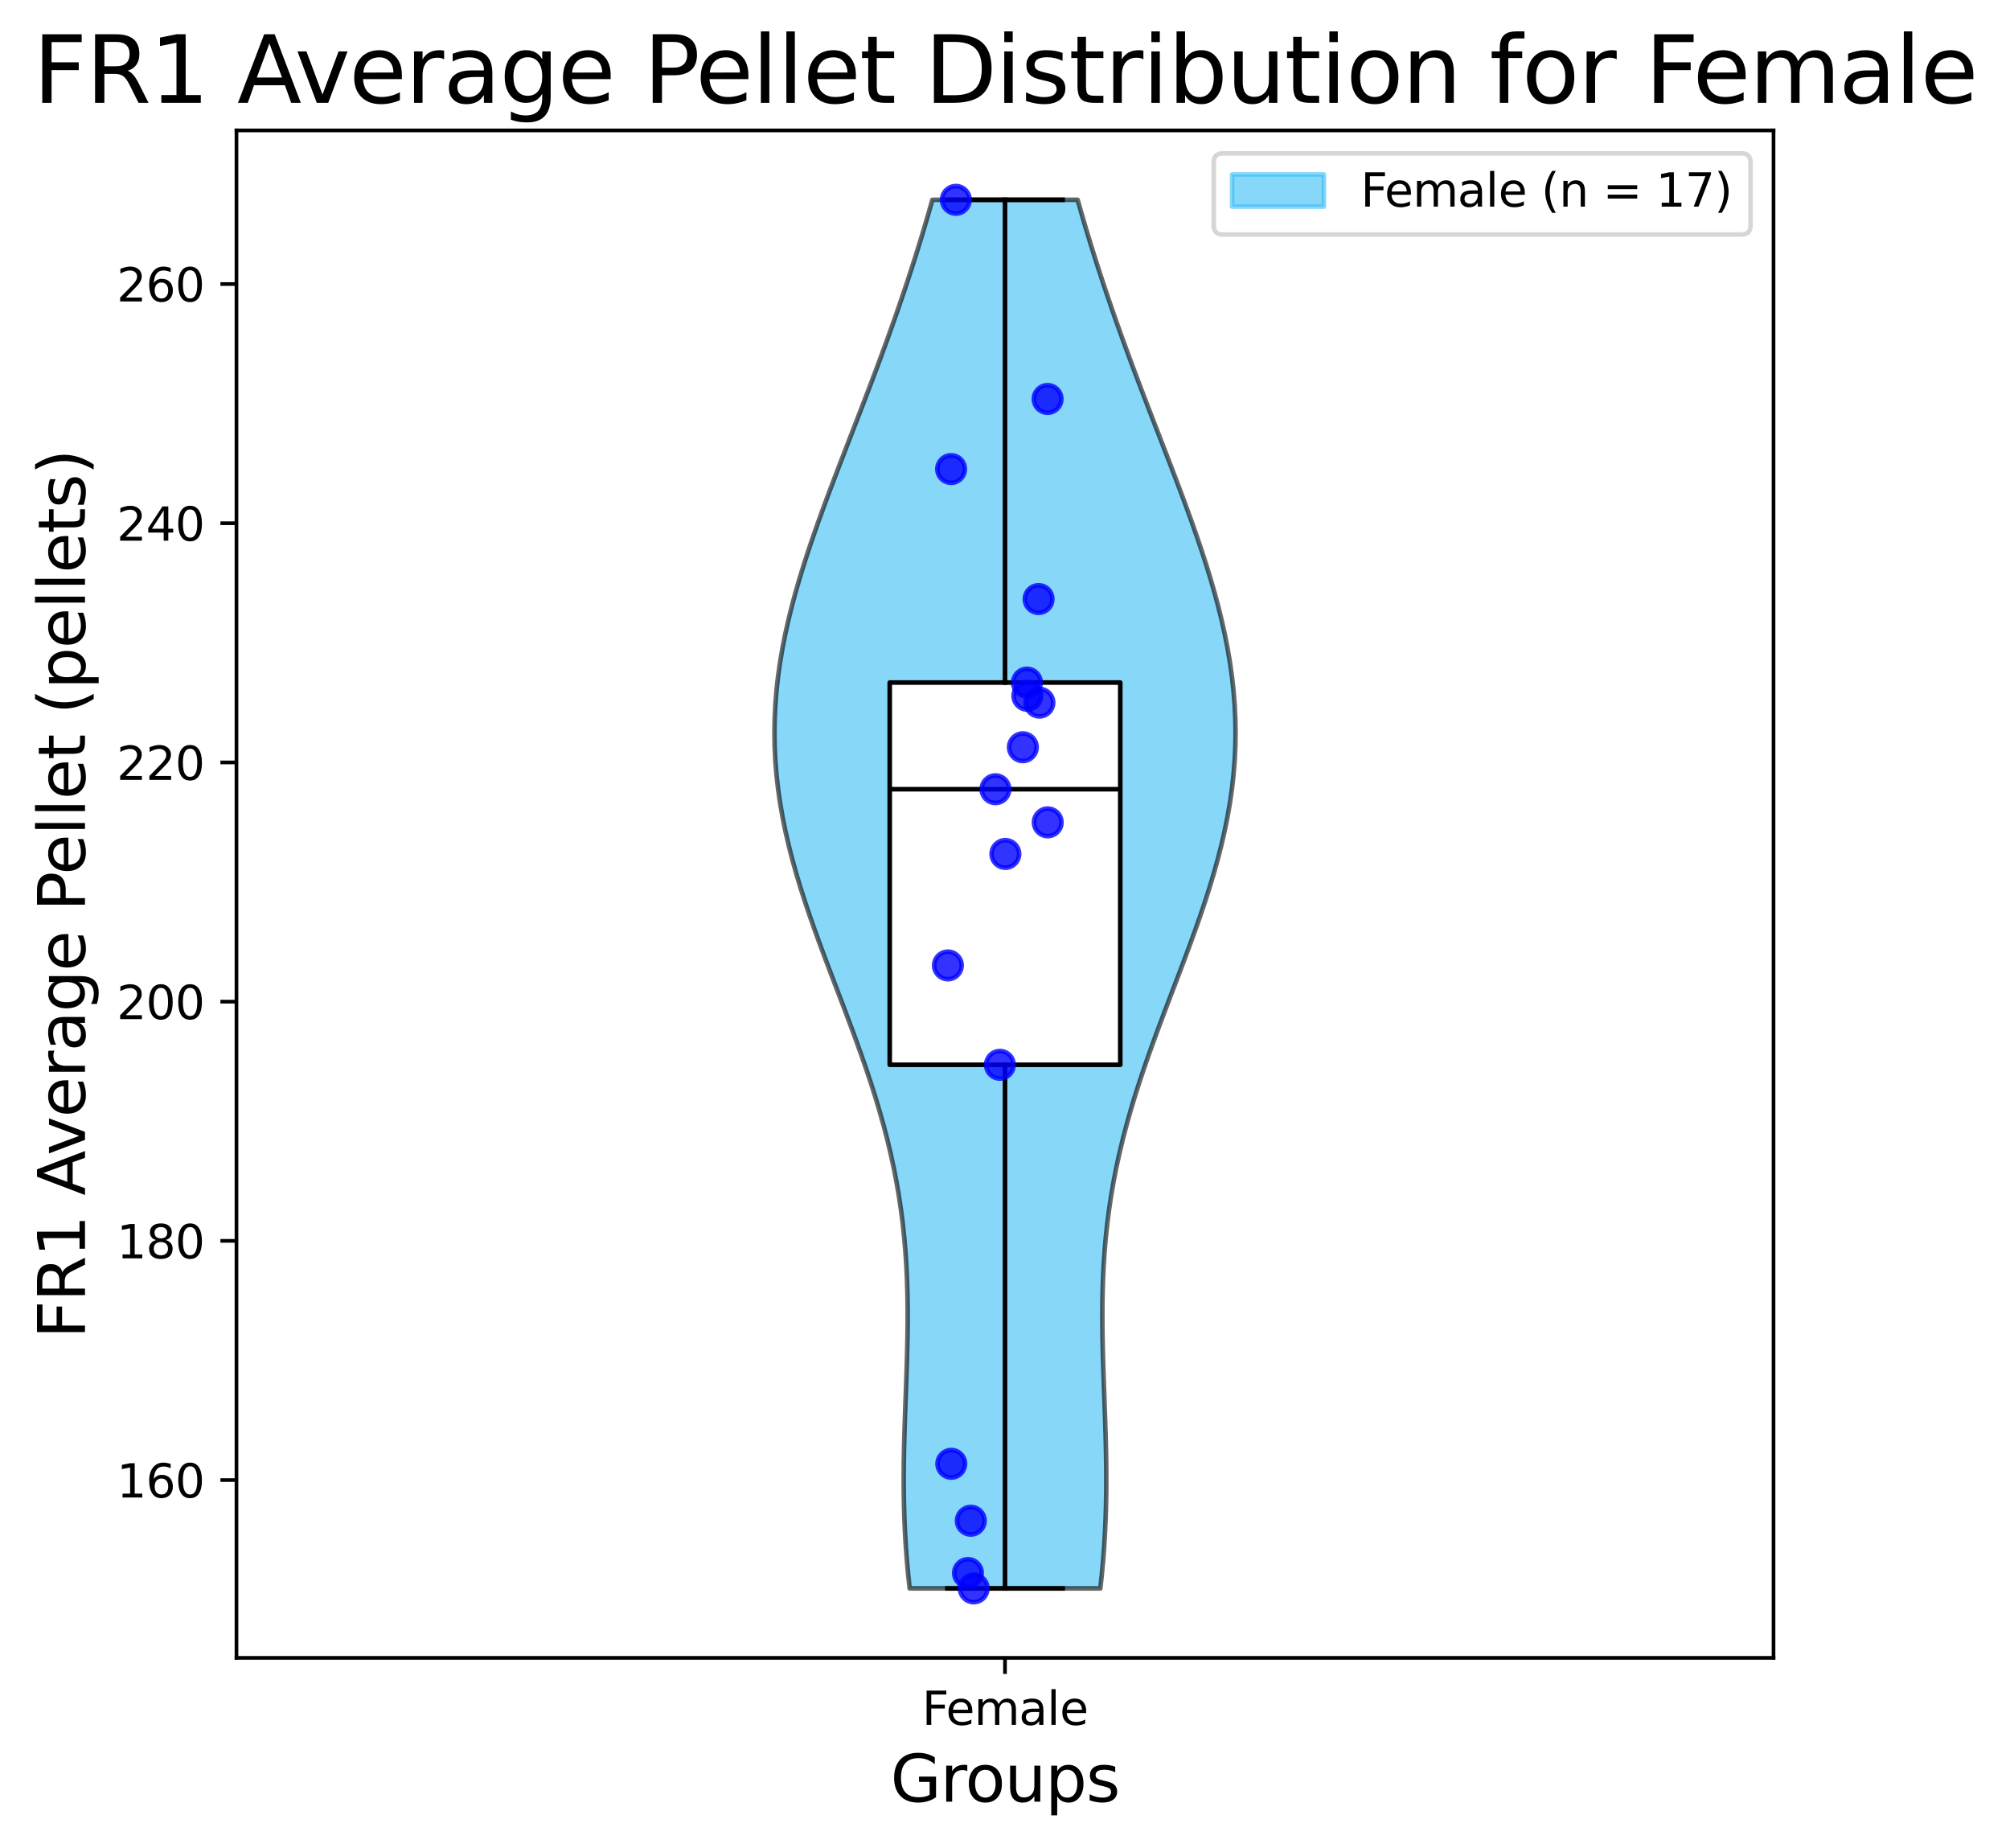 <?xml version="1.0" encoding="utf-8" standalone="no"?>
<!DOCTYPE svg PUBLIC "-//W3C//DTD SVG 1.1//EN"
  "http://www.w3.org/Graphics/SVG/1.1/DTD/svg11.dtd">
<svg xmlns:xlink="http://www.w3.org/1999/xlink" width="437.822pt" height="402.464pt" viewBox="0 0 437.822 402.464" xmlns="http://www.w3.org/2000/svg" version="1.1">
 <defs>
  <style type="text/css">*{stroke-linejoin: round; stroke-linecap: butt}</style>
 </defs>
 <g id="figure_1">
  <g id="patch_1">
   <path d="M 0 402.464 
L 437.822 402.464 
L 437.822 0 
L 0 0 
z
" style="fill: #ffffff"/>
  </g>
  <g id="axes_1">
   <g id="patch_2">
    <path d="M 51.511 361.037 
L 386.311 361.037 
L 386.311 28.397 
L 51.511 28.397 
z
" style="fill: #ffffff"/>
   </g>
   <g id="PolyCollection_1">
    <defs>
     <path id="mede75a5c12" d="M 239.677 -56.547 
L 198.145 -56.547 
L 197.816 -59.602 
L 197.537 -62.657 
L 197.307 -65.711 
L 197.126 -68.766 
L 196.992 -71.82 
L 196.903 -74.875 
L 196.855 -77.929 
L 196.846 -80.984 
L 196.871 -84.038 
L 196.925 -87.093 
L 197.002 -90.147 
L 197.097 -93.202 
L 197.204 -96.257 
L 197.315 -99.311 
L 197.424 -102.366 
L 197.525 -105.42 
L 197.609 -108.475 
L 197.672 -111.529 
L 197.705 -114.584 
L 197.703 -117.638 
L 197.659 -120.693 
L 197.568 -123.748 
L 197.424 -126.802 
L 197.224 -129.857 
L 196.964 -132.911 
L 196.639 -135.966 
L 196.249 -139.02 
L 195.79 -142.075 
L 195.262 -145.129 
L 194.665 -148.184 
L 194 -151.238 
L 193.268 -154.293 
L 192.471 -157.347 
L 191.613 -160.402 
L 190.697 -163.457 
L 189.728 -166.511 
L 188.71 -169.566 
L 187.651 -172.62 
L 186.556 -175.675 
L 185.431 -178.729 
L 184.285 -181.784 
L 183.125 -184.838 
L 181.959 -187.893 
L 180.795 -190.947 
L 179.642 -194.002 
L 178.507 -197.057 
L 177.4 -200.111 
L 176.328 -203.166 
L 175.3 -206.22 
L 174.323 -209.275 
L 173.405 -212.329 
L 172.553 -215.384 
L 171.773 -218.438 
L 171.07 -221.493 
L 170.452 -224.548 
L 169.921 -227.602 
L 169.481 -230.657 
L 169.137 -233.711 
L 168.889 -236.766 
L 168.74 -239.82 
L 168.691 -242.875 
L 168.741 -245.929 
L 168.889 -248.984 
L 169.133 -252.038 
L 169.472 -255.093 
L 169.902 -258.147 
L 170.42 -261.202 
L 171.021 -264.257 
L 171.7 -267.311 
L 172.454 -270.366 
L 173.275 -273.42 
L 174.159 -276.475 
L 175.099 -279.529 
L 176.089 -282.584 
L 177.124 -285.638 
L 178.197 -288.693 
L 179.302 -291.748 
L 180.433 -294.802 
L 181.585 -297.857 
L 182.753 -300.911 
L 183.93 -303.966 
L 185.113 -307.02 
L 186.297 -310.075 
L 187.478 -313.129 
L 188.651 -316.184 
L 189.815 -319.238 
L 190.965 -322.293 
L 192.1 -325.348 
L 193.216 -328.402 
L 194.313 -331.457 
L 195.388 -334.511 
L 196.439 -337.566 
L 197.467 -340.62 
L 198.469 -343.675 
L 199.446 -346.729 
L 200.397 -349.784 
L 201.321 -352.838 
L 202.218 -355.893 
L 203.088 -358.947 
L 234.733 -358.947 
L 234.733 -358.947 
L 235.604 -355.893 
L 236.501 -352.838 
L 237.425 -349.784 
L 238.376 -346.729 
L 239.353 -343.675 
L 240.355 -340.62 
L 241.383 -337.566 
L 242.434 -334.511 
L 243.509 -331.457 
L 244.606 -328.402 
L 245.722 -325.348 
L 246.857 -322.293 
L 248.007 -319.238 
L 249.17 -316.184 
L 250.344 -313.129 
L 251.525 -310.075 
L 252.709 -307.02 
L 253.892 -303.966 
L 255.069 -300.911 
L 256.236 -297.857 
L 257.388 -294.802 
L 258.52 -291.748 
L 259.625 -288.693 
L 260.698 -285.638 
L 261.732 -282.584 
L 262.723 -279.529 
L 263.663 -276.475 
L 264.547 -273.42 
L 265.368 -270.366 
L 266.121 -267.311 
L 266.801 -264.257 
L 267.402 -261.202 
L 267.92 -258.147 
L 268.35 -255.093 
L 268.689 -252.038 
L 268.933 -248.984 
L 269.081 -245.929 
L 269.131 -242.875 
L 269.081 -239.82 
L 268.933 -236.766 
L 268.685 -233.711 
L 268.341 -230.657 
L 267.901 -227.602 
L 267.37 -224.548 
L 266.751 -221.493 
L 266.049 -218.438 
L 265.269 -215.384 
L 264.416 -212.329 
L 263.498 -209.275 
L 262.522 -206.22 
L 261.493 -203.166 
L 260.422 -200.111 
L 259.314 -197.057 
L 258.18 -194.002 
L 257.027 -190.947 
L 255.863 -187.893 
L 254.697 -184.838 
L 253.537 -181.784 
L 252.391 -178.729 
L 251.266 -175.675 
L 250.171 -172.62 
L 249.111 -169.566 
L 248.094 -166.511 
L 247.125 -163.457 
L 246.209 -160.402 
L 245.351 -157.347 
L 244.554 -154.293 
L 243.822 -151.238 
L 243.157 -148.184 
L 242.56 -145.129 
L 242.032 -142.075 
L 241.573 -139.02 
L 241.183 -135.966 
L 240.858 -132.911 
L 240.597 -129.857 
L 240.397 -126.802 
L 240.254 -123.748 
L 240.163 -120.693 
L 240.119 -117.638 
L 240.117 -114.584 
L 240.15 -111.529 
L 240.212 -108.475 
L 240.297 -105.42 
L 240.398 -102.366 
L 240.507 -99.311 
L 240.618 -96.257 
L 240.725 -93.202 
L 240.82 -90.147 
L 240.897 -87.093 
L 240.951 -84.038 
L 240.976 -80.984 
L 240.967 -77.929 
L 240.919 -74.875 
L 240.83 -71.82 
L 240.696 -68.766 
L 240.515 -65.711 
L 240.285 -62.657 
L 240.006 -59.602 
L 239.677 -56.547 
z
" style="stroke: #000000; stroke-opacity: 0.6"/>
    </defs>
    <g clip-path="url(#p2c18e0c4c6)">
     <use xlink:href="#mede75a5c12" x="0" y="402.464" style="fill: #38bcf5; fill-opacity: 0.6; stroke: #000000; stroke-opacity: 0.6"/>
    </g>
   </g>
   <g id="matplotlib.axis_1">
    <g id="xtick_1">
     <g id="line2d_1">
      <defs>
       <path id="m0b5a79b7b1" d="M 0 0 
L 0 3.5 
" style="stroke: #000000; stroke-width: 0.8"/>
      </defs>
      <g>
       <use xlink:href="#m0b5a79b7b1" x="218.911" y="361.037" style="stroke: #000000; stroke-width: 0.8"/>
      </g>
     </g>
     <g id="text_1">
      <!-- Female -->
      <g transform="translate(200.834 375.635) scale(0.1 -0.1)">
       <defs>
        <path id="DejaVuSans-46" d="M 628 4666 
L 3309 4666 
L 3309 4134 
L 1259 4134 
L 1259 2759 
L 3109 2759 
L 3109 2228 
L 1259 2228 
L 1259 0 
L 628 0 
L 628 4666 
z
" transform="scale(0.016)"/>
        <path id="DejaVuSans-65" d="M 3597 1894 
L 3597 1613 
L 953 1613 
Q 991 1019 1311 708 
Q 1631 397 2203 397 
Q 2534 397 2845 478 
Q 3156 559 3463 722 
L 3463 178 
Q 3153 47 2828 -22 
Q 2503 -91 2169 -91 
Q 1331 -91 842 396 
Q 353 884 353 1716 
Q 353 2575 817 3079 
Q 1281 3584 2069 3584 
Q 2775 3584 3186 3129 
Q 3597 2675 3597 1894 
z
M 3022 2063 
Q 3016 2534 2758 2815 
Q 2500 3097 2075 3097 
Q 1594 3097 1305 2825 
Q 1016 2553 972 2059 
L 3022 2063 
z
" transform="scale(0.016)"/>
        <path id="DejaVuSans-6d" d="M 3328 2828 
Q 3544 3216 3844 3400 
Q 4144 3584 4550 3584 
Q 5097 3584 5394 3201 
Q 5691 2819 5691 2113 
L 5691 0 
L 5113 0 
L 5113 2094 
Q 5113 2597 4934 2840 
Q 4756 3084 4391 3084 
Q 3944 3084 3684 2787 
Q 3425 2491 3425 1978 
L 3425 0 
L 2847 0 
L 2847 2094 
Q 2847 2600 2669 2842 
Q 2491 3084 2119 3084 
Q 1678 3084 1418 2786 
Q 1159 2488 1159 1978 
L 1159 0 
L 581 0 
L 581 3500 
L 1159 3500 
L 1159 2956 
Q 1356 3278 1631 3431 
Q 1906 3584 2284 3584 
Q 2666 3584 2933 3390 
Q 3200 3197 3328 2828 
z
" transform="scale(0.016)"/>
        <path id="DejaVuSans-61" d="M 2194 1759 
Q 1497 1759 1228 1600 
Q 959 1441 959 1056 
Q 959 750 1161 570 
Q 1363 391 1709 391 
Q 2188 391 2477 730 
Q 2766 1069 2766 1631 
L 2766 1759 
L 2194 1759 
z
M 3341 1997 
L 3341 0 
L 2766 0 
L 2766 531 
Q 2569 213 2275 61 
Q 1981 -91 1556 -91 
Q 1019 -91 701 211 
Q 384 513 384 1019 
Q 384 1609 779 1909 
Q 1175 2209 1959 2209 
L 2766 2209 
L 2766 2266 
Q 2766 2663 2505 2880 
Q 2244 3097 1772 3097 
Q 1472 3097 1187 3025 
Q 903 2953 641 2809 
L 641 3341 
Q 956 3463 1253 3523 
Q 1550 3584 1831 3584 
Q 2591 3584 2966 3190 
Q 3341 2797 3341 1997 
z
" transform="scale(0.016)"/>
        <path id="DejaVuSans-6c" d="M 603 4863 
L 1178 4863 
L 1178 0 
L 603 0 
L 603 4863 
z
" transform="scale(0.016)"/>
       </defs>
       <use xlink:href="#DejaVuSans-46"/>
       <use xlink:href="#DejaVuSans-65" x="52.02"/>
       <use xlink:href="#DejaVuSans-6d" x="113.543"/>
       <use xlink:href="#DejaVuSans-61" x="210.955"/>
       <use xlink:href="#DejaVuSans-6c" x="272.234"/>
       <use xlink:href="#DejaVuSans-65" x="300.018"/>
      </g>
     </g>
    </g>
    <g id="text_2">
     <!-- Groups -->
     <g transform="translate(193.957 392.353) scale(0.14 -0.14)">
      <defs>
       <path id="DejaVuSans-47" d="M 3809 666 
L 3809 1919 
L 2778 1919 
L 2778 2438 
L 4434 2438 
L 4434 434 
Q 4069 175 3628 42 
Q 3188 -91 2688 -91 
Q 1594 -91 976 548 
Q 359 1188 359 2328 
Q 359 3472 976 4111 
Q 1594 4750 2688 4750 
Q 3144 4750 3555 4637 
Q 3966 4525 4313 4306 
L 4313 3634 
Q 3963 3931 3569 4081 
Q 3175 4231 2741 4231 
Q 1884 4231 1454 3753 
Q 1025 3275 1025 2328 
Q 1025 1384 1454 906 
Q 1884 428 2741 428 
Q 3075 428 3337 486 
Q 3600 544 3809 666 
z
" transform="scale(0.016)"/>
       <path id="DejaVuSans-72" d="M 2631 2963 
Q 2534 3019 2420 3045 
Q 2306 3072 2169 3072 
Q 1681 3072 1420 2755 
Q 1159 2438 1159 1844 
L 1159 0 
L 581 0 
L 581 3500 
L 1159 3500 
L 1159 2956 
Q 1341 3275 1631 3429 
Q 1922 3584 2338 3584 
Q 2397 3584 2469 3576 
Q 2541 3569 2628 3553 
L 2631 2963 
z
" transform="scale(0.016)"/>
       <path id="DejaVuSans-6f" d="M 1959 3097 
Q 1497 3097 1228 2736 
Q 959 2375 959 1747 
Q 959 1119 1226 758 
Q 1494 397 1959 397 
Q 2419 397 2687 759 
Q 2956 1122 2956 1747 
Q 2956 2369 2687 2733 
Q 2419 3097 1959 3097 
z
M 1959 3584 
Q 2709 3584 3137 3096 
Q 3566 2609 3566 1747 
Q 3566 888 3137 398 
Q 2709 -91 1959 -91 
Q 1206 -91 779 398 
Q 353 888 353 1747 
Q 353 2609 779 3096 
Q 1206 3584 1959 3584 
z
" transform="scale(0.016)"/>
       <path id="DejaVuSans-75" d="M 544 1381 
L 544 3500 
L 1119 3500 
L 1119 1403 
Q 1119 906 1312 657 
Q 1506 409 1894 409 
Q 2359 409 2629 706 
Q 2900 1003 2900 1516 
L 2900 3500 
L 3475 3500 
L 3475 0 
L 2900 0 
L 2900 538 
Q 2691 219 2414 64 
Q 2138 -91 1772 -91 
Q 1169 -91 856 284 
Q 544 659 544 1381 
z
M 1991 3584 
L 1991 3584 
z
" transform="scale(0.016)"/>
       <path id="DejaVuSans-70" d="M 1159 525 
L 1159 -1331 
L 581 -1331 
L 581 3500 
L 1159 3500 
L 1159 2969 
Q 1341 3281 1617 3432 
Q 1894 3584 2278 3584 
Q 2916 3584 3314 3078 
Q 3713 2572 3713 1747 
Q 3713 922 3314 415 
Q 2916 -91 2278 -91 
Q 1894 -91 1617 61 
Q 1341 213 1159 525 
z
M 3116 1747 
Q 3116 2381 2855 2742 
Q 2594 3103 2138 3103 
Q 1681 3103 1420 2742 
Q 1159 2381 1159 1747 
Q 1159 1113 1420 752 
Q 1681 391 2138 391 
Q 2594 391 2855 752 
Q 3116 1113 3116 1747 
z
" transform="scale(0.016)"/>
       <path id="DejaVuSans-73" d="M 2834 3397 
L 2834 2853 
Q 2591 2978 2328 3040 
Q 2066 3103 1784 3103 
Q 1356 3103 1142 2972 
Q 928 2841 928 2578 
Q 928 2378 1081 2264 
Q 1234 2150 1697 2047 
L 1894 2003 
Q 2506 1872 2764 1633 
Q 3022 1394 3022 966 
Q 3022 478 2636 193 
Q 2250 -91 1575 -91 
Q 1294 -91 989 -36 
Q 684 19 347 128 
L 347 722 
Q 666 556 975 473 
Q 1284 391 1588 391 
Q 1994 391 2212 530 
Q 2431 669 2431 922 
Q 2431 1156 2273 1281 
Q 2116 1406 1581 1522 
L 1381 1569 
Q 847 1681 609 1914 
Q 372 2147 372 2553 
Q 372 3047 722 3315 
Q 1072 3584 1716 3584 
Q 2034 3584 2315 3537 
Q 2597 3491 2834 3397 
z
" transform="scale(0.016)"/>
      </defs>
      <use xlink:href="#DejaVuSans-47"/>
      <use xlink:href="#DejaVuSans-72" x="77.49"/>
      <use xlink:href="#DejaVuSans-6f" x="116.354"/>
      <use xlink:href="#DejaVuSans-75" x="177.535"/>
      <use xlink:href="#DejaVuSans-70" x="240.914"/>
      <use xlink:href="#DejaVuSans-73" x="304.391"/>
     </g>
    </g>
   </g>
   <g id="matplotlib.axis_2">
    <g id="ytick_1">
     <g id="line2d_2">
      <defs>
       <path id="m76a551c670" d="M 0 0 
L -3.5 0 
" style="stroke: #000000; stroke-width: 0.8"/>
      </defs>
      <g>
       <use xlink:href="#m76a551c670" x="51.511" y="322.319" style="stroke: #000000; stroke-width: 0.8"/>
      </g>
     </g>
     <g id="text_3">
      <!-- 160 -->
      <g transform="translate(25.423 326.118) scale(0.1 -0.1)">
       <defs>
        <path id="DejaVuSans-31" d="M 794 531 
L 1825 531 
L 1825 4091 
L 703 3866 
L 703 4441 
L 1819 4666 
L 2450 4666 
L 2450 531 
L 3481 531 
L 3481 0 
L 794 0 
L 794 531 
z
" transform="scale(0.016)"/>
        <path id="DejaVuSans-36" d="M 2113 2584 
Q 1688 2584 1439 2293 
Q 1191 2003 1191 1497 
Q 1191 994 1439 701 
Q 1688 409 2113 409 
Q 2538 409 2786 701 
Q 3034 994 3034 1497 
Q 3034 2003 2786 2293 
Q 2538 2584 2113 2584 
z
M 3366 4563 
L 3366 3988 
Q 3128 4100 2886 4159 
Q 2644 4219 2406 4219 
Q 1781 4219 1451 3797 
Q 1122 3375 1075 2522 
Q 1259 2794 1537 2939 
Q 1816 3084 2150 3084 
Q 2853 3084 3261 2657 
Q 3669 2231 3669 1497 
Q 3669 778 3244 343 
Q 2819 -91 2113 -91 
Q 1303 -91 875 529 
Q 447 1150 447 2328 
Q 447 3434 972 4092 
Q 1497 4750 2381 4750 
Q 2619 4750 2861 4703 
Q 3103 4656 3366 4563 
z
" transform="scale(0.016)"/>
        <path id="DejaVuSans-30" d="M 2034 4250 
Q 1547 4250 1301 3770 
Q 1056 3291 1056 2328 
Q 1056 1369 1301 889 
Q 1547 409 2034 409 
Q 2525 409 2770 889 
Q 3016 1369 3016 2328 
Q 3016 3291 2770 3770 
Q 2525 4250 2034 4250 
z
M 2034 4750 
Q 2819 4750 3233 4129 
Q 3647 3509 3647 2328 
Q 3647 1150 3233 529 
Q 2819 -91 2034 -91 
Q 1250 -91 836 529 
Q 422 1150 422 2328 
Q 422 3509 836 4129 
Q 1250 4750 2034 4750 
z
" transform="scale(0.016)"/>
       </defs>
       <use xlink:href="#DejaVuSans-31"/>
       <use xlink:href="#DejaVuSans-36" x="63.623"/>
       <use xlink:href="#DejaVuSans-30" x="127.246"/>
      </g>
     </g>
    </g>
    <g id="ytick_2">
     <g id="line2d_3">
      <g>
       <use xlink:href="#m76a551c670" x="51.511" y="270.226" style="stroke: #000000; stroke-width: 0.8"/>
      </g>
     </g>
     <g id="text_4">
      <!-- 180 -->
      <g transform="translate(25.423 274.025) scale(0.1 -0.1)">
       <defs>
        <path id="DejaVuSans-38" d="M 2034 2216 
Q 1584 2216 1326 1975 
Q 1069 1734 1069 1313 
Q 1069 891 1326 650 
Q 1584 409 2034 409 
Q 2484 409 2743 651 
Q 3003 894 3003 1313 
Q 3003 1734 2745 1975 
Q 2488 2216 2034 2216 
z
M 1403 2484 
Q 997 2584 770 2862 
Q 544 3141 544 3541 
Q 544 4100 942 4425 
Q 1341 4750 2034 4750 
Q 2731 4750 3128 4425 
Q 3525 4100 3525 3541 
Q 3525 3141 3298 2862 
Q 3072 2584 2669 2484 
Q 3125 2378 3379 2068 
Q 3634 1759 3634 1313 
Q 3634 634 3220 271 
Q 2806 -91 2034 -91 
Q 1263 -91 848 271 
Q 434 634 434 1313 
Q 434 1759 690 2068 
Q 947 2378 1403 2484 
z
M 1172 3481 
Q 1172 3119 1398 2916 
Q 1625 2713 2034 2713 
Q 2441 2713 2670 2916 
Q 2900 3119 2900 3481 
Q 2900 3844 2670 4047 
Q 2441 4250 2034 4250 
Q 1625 4250 1398 4047 
Q 1172 3844 1172 3481 
z
" transform="scale(0.016)"/>
       </defs>
       <use xlink:href="#DejaVuSans-31"/>
       <use xlink:href="#DejaVuSans-38" x="63.623"/>
       <use xlink:href="#DejaVuSans-30" x="127.246"/>
      </g>
     </g>
    </g>
    <g id="ytick_3">
     <g id="line2d_4">
      <g>
       <use xlink:href="#m76a551c670" x="51.511" y="218.133" style="stroke: #000000; stroke-width: 0.8"/>
      </g>
     </g>
     <g id="text_5">
      <!-- 200 -->
      <g transform="translate(25.423 221.932) scale(0.1 -0.1)">
       <defs>
        <path id="DejaVuSans-32" d="M 1228 531 
L 3431 531 
L 3431 0 
L 469 0 
L 469 531 
Q 828 903 1448 1529 
Q 2069 2156 2228 2338 
Q 2531 2678 2651 2914 
Q 2772 3150 2772 3378 
Q 2772 3750 2511 3984 
Q 2250 4219 1831 4219 
Q 1534 4219 1204 4116 
Q 875 4013 500 3803 
L 500 4441 
Q 881 4594 1212 4672 
Q 1544 4750 1819 4750 
Q 2544 4750 2975 4387 
Q 3406 4025 3406 3419 
Q 3406 3131 3298 2873 
Q 3191 2616 2906 2266 
Q 2828 2175 2409 1742 
Q 1991 1309 1228 531 
z
" transform="scale(0.016)"/>
       </defs>
       <use xlink:href="#DejaVuSans-32"/>
       <use xlink:href="#DejaVuSans-30" x="63.623"/>
       <use xlink:href="#DejaVuSans-30" x="127.246"/>
      </g>
     </g>
    </g>
    <g id="ytick_4">
     <g id="line2d_5">
      <g>
       <use xlink:href="#m76a551c670" x="51.511" y="166.04" style="stroke: #000000; stroke-width: 0.8"/>
      </g>
     </g>
     <g id="text_6">
      <!-- 220 -->
      <g transform="translate(25.423 169.839) scale(0.1 -0.1)">
       <use xlink:href="#DejaVuSans-32"/>
       <use xlink:href="#DejaVuSans-32" x="63.623"/>
       <use xlink:href="#DejaVuSans-30" x="127.246"/>
      </g>
     </g>
    </g>
    <g id="ytick_5">
     <g id="line2d_6">
      <g>
       <use xlink:href="#m76a551c670" x="51.511" y="113.947" style="stroke: #000000; stroke-width: 0.8"/>
      </g>
     </g>
     <g id="text_7">
      <!-- 240 -->
      <g transform="translate(25.423 117.746) scale(0.1 -0.1)">
       <defs>
        <path id="DejaVuSans-34" d="M 2419 4116 
L 825 1625 
L 2419 1625 
L 2419 4116 
z
M 2253 4666 
L 3047 4666 
L 3047 1625 
L 3713 1625 
L 3713 1100 
L 3047 1100 
L 3047 0 
L 2419 0 
L 2419 1100 
L 313 1100 
L 313 1709 
L 2253 4666 
z
" transform="scale(0.016)"/>
       </defs>
       <use xlink:href="#DejaVuSans-32"/>
       <use xlink:href="#DejaVuSans-34" x="63.623"/>
       <use xlink:href="#DejaVuSans-30" x="127.246"/>
      </g>
     </g>
    </g>
    <g id="ytick_6">
     <g id="line2d_7">
      <g>
       <use xlink:href="#m76a551c670" x="51.511" y="61.854" style="stroke: #000000; stroke-width: 0.8"/>
      </g>
     </g>
     <g id="text_8">
      <!-- 260 -->
      <g transform="translate(25.423 65.653) scale(0.1 -0.1)">
       <use xlink:href="#DejaVuSans-32"/>
       <use xlink:href="#DejaVuSans-36" x="63.623"/>
       <use xlink:href="#DejaVuSans-30" x="127.246"/>
      </g>
     </g>
    </g>
    <g id="text_9">
     <!-- FR1 Average Pellet (pellets) -->
     <g transform="translate(18.512 291.496) rotate(-90) scale(0.14 -0.14)">
      <defs>
       <path id="DejaVuSans-52" d="M 2841 2188 
Q 3044 2119 3236 1894 
Q 3428 1669 3622 1275 
L 4263 0 
L 3584 0 
L 2988 1197 
Q 2756 1666 2539 1819 
Q 2322 1972 1947 1972 
L 1259 1972 
L 1259 0 
L 628 0 
L 628 4666 
L 2053 4666 
Q 2853 4666 3247 4331 
Q 3641 3997 3641 3322 
Q 3641 2881 3436 2590 
Q 3231 2300 2841 2188 
z
M 1259 4147 
L 1259 2491 
L 2053 2491 
Q 2509 2491 2742 2702 
Q 2975 2913 2975 3322 
Q 2975 3731 2742 3939 
Q 2509 4147 2053 4147 
L 1259 4147 
z
" transform="scale(0.016)"/>
       <path id="DejaVuSans-20" transform="scale(0.016)"/>
       <path id="DejaVuSans-41" d="M 2188 4044 
L 1331 1722 
L 3047 1722 
L 2188 4044 
z
M 1831 4666 
L 2547 4666 
L 4325 0 
L 3669 0 
L 3244 1197 
L 1141 1197 
L 716 0 
L 50 0 
L 1831 4666 
z
" transform="scale(0.016)"/>
       <path id="DejaVuSans-76" d="M 191 3500 
L 800 3500 
L 1894 563 
L 2988 3500 
L 3597 3500 
L 2284 0 
L 1503 0 
L 191 3500 
z
" transform="scale(0.016)"/>
       <path id="DejaVuSans-67" d="M 2906 1791 
Q 2906 2416 2648 2759 
Q 2391 3103 1925 3103 
Q 1463 3103 1205 2759 
Q 947 2416 947 1791 
Q 947 1169 1205 825 
Q 1463 481 1925 481 
Q 2391 481 2648 825 
Q 2906 1169 2906 1791 
z
M 3481 434 
Q 3481 -459 3084 -895 
Q 2688 -1331 1869 -1331 
Q 1566 -1331 1297 -1286 
Q 1028 -1241 775 -1147 
L 775 -588 
Q 1028 -725 1275 -790 
Q 1522 -856 1778 -856 
Q 2344 -856 2625 -561 
Q 2906 -266 2906 331 
L 2906 616 
Q 2728 306 2450 153 
Q 2172 0 1784 0 
Q 1141 0 747 490 
Q 353 981 353 1791 
Q 353 2603 747 3093 
Q 1141 3584 1784 3584 
Q 2172 3584 2450 3431 
Q 2728 3278 2906 2969 
L 2906 3500 
L 3481 3500 
L 3481 434 
z
" transform="scale(0.016)"/>
       <path id="DejaVuSans-50" d="M 1259 4147 
L 1259 2394 
L 2053 2394 
Q 2494 2394 2734 2622 
Q 2975 2850 2975 3272 
Q 2975 3691 2734 3919 
Q 2494 4147 2053 4147 
L 1259 4147 
z
M 628 4666 
L 2053 4666 
Q 2838 4666 3239 4311 
Q 3641 3956 3641 3272 
Q 3641 2581 3239 2228 
Q 2838 1875 2053 1875 
L 1259 1875 
L 1259 0 
L 628 0 
L 628 4666 
z
" transform="scale(0.016)"/>
       <path id="DejaVuSans-74" d="M 1172 4494 
L 1172 3500 
L 2356 3500 
L 2356 3053 
L 1172 3053 
L 1172 1153 
Q 1172 725 1289 603 
Q 1406 481 1766 481 
L 2356 481 
L 2356 0 
L 1766 0 
Q 1100 0 847 248 
Q 594 497 594 1153 
L 594 3053 
L 172 3053 
L 172 3500 
L 594 3500 
L 594 4494 
L 1172 4494 
z
" transform="scale(0.016)"/>
       <path id="DejaVuSans-28" d="M 1984 4856 
Q 1566 4138 1362 3434 
Q 1159 2731 1159 2009 
Q 1159 1288 1364 580 
Q 1569 -128 1984 -844 
L 1484 -844 
Q 1016 -109 783 600 
Q 550 1309 550 2009 
Q 550 2706 781 3412 
Q 1013 4119 1484 4856 
L 1984 4856 
z
" transform="scale(0.016)"/>
       <path id="DejaVuSans-29" d="M 513 4856 
L 1013 4856 
Q 1481 4119 1714 3412 
Q 1947 2706 1947 2009 
Q 1947 1309 1714 600 
Q 1481 -109 1013 -844 
L 513 -844 
Q 928 -128 1133 580 
Q 1338 1288 1338 2009 
Q 1338 2731 1133 3434 
Q 928 4138 513 4856 
z
" transform="scale(0.016)"/>
      </defs>
      <use xlink:href="#DejaVuSans-46"/>
      <use xlink:href="#DejaVuSans-52" x="57.52"/>
      <use xlink:href="#DejaVuSans-31" x="127.002"/>
      <use xlink:href="#DejaVuSans-20" x="190.625"/>
      <use xlink:href="#DejaVuSans-41" x="222.412"/>
      <use xlink:href="#DejaVuSans-76" x="284.945"/>
      <use xlink:href="#DejaVuSans-65" x="344.125"/>
      <use xlink:href="#DejaVuSans-72" x="405.648"/>
      <use xlink:href="#DejaVuSans-61" x="446.762"/>
      <use xlink:href="#DejaVuSans-67" x="508.041"/>
      <use xlink:href="#DejaVuSans-65" x="571.518"/>
      <use xlink:href="#DejaVuSans-20" x="633.041"/>
      <use xlink:href="#DejaVuSans-50" x="664.828"/>
      <use xlink:href="#DejaVuSans-65" x="721.506"/>
      <use xlink:href="#DejaVuSans-6c" x="783.029"/>
      <use xlink:href="#DejaVuSans-6c" x="810.812"/>
      <use xlink:href="#DejaVuSans-65" x="838.596"/>
      <use xlink:href="#DejaVuSans-74" x="900.119"/>
      <use xlink:href="#DejaVuSans-20" x="939.328"/>
      <use xlink:href="#DejaVuSans-28" x="971.115"/>
      <use xlink:href="#DejaVuSans-70" x="1010.129"/>
      <use xlink:href="#DejaVuSans-65" x="1073.605"/>
      <use xlink:href="#DejaVuSans-6c" x="1135.129"/>
      <use xlink:href="#DejaVuSans-6c" x="1162.912"/>
      <use xlink:href="#DejaVuSans-65" x="1190.695"/>
      <use xlink:href="#DejaVuSans-74" x="1252.219"/>
      <use xlink:href="#DejaVuSans-73" x="1291.428"/>
      <use xlink:href="#DejaVuSans-29" x="1343.527"/>
     </g>
    </g>
   </g>
   <g id="patch_3">
    <path d="M 193.801 231.885 
L 244.021 231.885 
L 244.021 148.641 
L 193.801 148.641 
L 193.801 231.885 
z
" clip-path="url(#p2c18e0c4c6)" style="fill: #ffffff; stroke: #000000; stroke-linejoin: miter"/>
   </g>
   <g id="line2d_8">
    <path d="M 218.911 231.885 
L 218.911 345.917 
" clip-path="url(#p2c18e0c4c6)" style="fill: none; stroke: #000000; stroke-linecap: square"/>
   </g>
   <g id="line2d_9">
    <path d="M 218.911 148.641 
L 218.911 43.517 
" clip-path="url(#p2c18e0c4c6)" style="fill: none; stroke: #000000; stroke-linecap: square"/>
   </g>
   <g id="line2d_10">
    <path d="M 206.356 345.917 
L 231.466 345.917 
" clip-path="url(#p2c18e0c4c6)" style="fill: none; stroke: #000000; stroke-linecap: square"/>
   </g>
   <g id="line2d_11">
    <path d="M 206.356 43.517 
L 231.466 43.517 
" clip-path="url(#p2c18e0c4c6)" style="fill: none; stroke: #000000; stroke-linecap: square"/>
   </g>
   <g id="line2d_12">
    <path d="M 193.801 171.874 
L 244.021 171.874 
" clip-path="url(#p2c18e0c4c6)" style="fill: none; stroke: #000000"/>
   </g>
   <g id="patch_4">
    <path d="M 51.511 361.037 
L 51.511 28.397 
" style="fill: none; stroke: #000000; stroke-width: 0.8; stroke-linejoin: miter; stroke-linecap: square"/>
   </g>
   <g id="patch_5">
    <path d="M 386.311 361.037 
L 386.311 28.397 
" style="fill: none; stroke: #000000; stroke-width: 0.8; stroke-linejoin: miter; stroke-linecap: square"/>
   </g>
   <g id="patch_6">
    <path d="M 51.511 361.037 
L 386.311 361.037 
" style="fill: none; stroke: #000000; stroke-width: 0.8; stroke-linejoin: miter; stroke-linecap: square"/>
   </g>
   <g id="patch_7">
    <path d="M 51.511 28.397 
L 386.311 28.397 
" style="fill: none; stroke: #000000; stroke-width: 0.8; stroke-linejoin: miter; stroke-linecap: square"/>
   </g>
   <g id="PathCollection_1">
    <defs>
     <path id="m0dd6758b3b" d="M 0 3 
C 0.796 3 1.559 2.684 2.121 2.121 
C 2.684 1.559 3 0.796 3 0 
C 3 -0.796 2.684 -1.559 2.121 -2.121 
C 1.559 -2.684 0.796 -3 0 -3 
C -0.796 -3 -1.559 -2.684 -2.121 -2.121 
C -2.684 -1.559 -3 -0.796 -3 0 
C -3 0.796 -2.684 1.559 -2.121 2.121 
C -1.559 2.684 -0.796 3 0 3 
z
" style="stroke: #0000ff; stroke-opacity: 0.8"/>
    </defs>
    <g clip-path="url(#p2c18e0c4c6)">
     <use xlink:href="#m0dd6758b3b" x="228.19" y="86.884" style="fill: #0000ff; fill-opacity: 0.8; stroke: #0000ff; stroke-opacity: 0.8"/>
     <use xlink:href="#m0dd6758b3b" x="212.1" y="345.917" style="fill: #0000ff; fill-opacity: 0.8; stroke: #0000ff; stroke-opacity: 0.8"/>
     <use xlink:href="#m0dd6758b3b" x="216.828" y="171.874" style="fill: #0000ff; fill-opacity: 0.8; stroke: #0000ff; stroke-opacity: 0.8"/>
     <use xlink:href="#m0dd6758b3b" x="222.802" y="162.732" style="fill: #0000ff; fill-opacity: 0.8; stroke: #0000ff; stroke-opacity: 0.8"/>
     <use xlink:href="#m0dd6758b3b" x="226.408" y="153.016" style="fill: #0000ff; fill-opacity: 0.8; stroke: #0000ff; stroke-opacity: 0.8"/>
     <use xlink:href="#m0dd6758b3b" x="206.472" y="210.241" style="fill: #0000ff; fill-opacity: 0.8; stroke: #0000ff; stroke-opacity: 0.8"/>
     <use xlink:href="#m0dd6758b3b" x="226.228" y="130.46" style="fill: #0000ff; fill-opacity: 0.8; stroke: #0000ff; stroke-opacity: 0.8"/>
     <use xlink:href="#m0dd6758b3b" x="218.99" y="185.965" style="fill: #0000ff; fill-opacity: 0.8; stroke: #0000ff; stroke-opacity: 0.8"/>
     <use xlink:href="#m0dd6758b3b" x="211.461" y="331.175" style="fill: #0000ff; fill-opacity: 0.8; stroke: #0000ff; stroke-opacity: 0.8"/>
     <use xlink:href="#m0dd6758b3b" x="223.692" y="148.641" style="fill: #0000ff; fill-opacity: 0.8; stroke: #0000ff; stroke-opacity: 0.8"/>
     <use xlink:href="#m0dd6758b3b" x="217.795" y="231.885" style="fill: #0000ff; fill-opacity: 0.8; stroke: #0000ff; stroke-opacity: 0.8"/>
     <use xlink:href="#m0dd6758b3b" x="207.171" y="102.148" style="fill: #0000ff; fill-opacity: 0.8; stroke: #0000ff; stroke-opacity: 0.8"/>
     <use xlink:href="#m0dd6758b3b" x="208.206" y="43.517" style="fill: #0000ff; fill-opacity: 0.8; stroke: #0000ff; stroke-opacity: 0.8"/>
     <use xlink:href="#m0dd6758b3b" x="223.778" y="151.532" style="fill: #0000ff; fill-opacity: 0.8; stroke: #0000ff; stroke-opacity: 0.8"/>
     <use xlink:href="#m0dd6758b3b" x="228.218" y="179.089" style="fill: #0000ff; fill-opacity: 0.8; stroke: #0000ff; stroke-opacity: 0.8"/>
     <use xlink:href="#m0dd6758b3b" x="207.21" y="318.776" style="fill: #0000ff; fill-opacity: 0.8; stroke: #0000ff; stroke-opacity: 0.8"/>
     <use xlink:href="#m0dd6758b3b" x="210.841" y="342.557" style="fill: #0000ff; fill-opacity: 0.8; stroke: #0000ff; stroke-opacity: 0.8"/>
    </g>
   </g>
   <g id="text_10">
    <!-- FR1 Average Pellet Distribution for Female -->
    <g transform="translate(7.2 22.397) scale(0.2 -0.2)">
     <defs>
      <path id="DejaVuSans-44" d="M 1259 4147 
L 1259 519 
L 2022 519 
Q 2988 519 3436 956 
Q 3884 1394 3884 2338 
Q 3884 3275 3436 3711 
Q 2988 4147 2022 4147 
L 1259 4147 
z
M 628 4666 
L 1925 4666 
Q 3281 4666 3915 4102 
Q 4550 3538 4550 2338 
Q 4550 1131 3912 565 
Q 3275 0 1925 0 
L 628 0 
L 628 4666 
z
" transform="scale(0.016)"/>
      <path id="DejaVuSans-69" d="M 603 3500 
L 1178 3500 
L 1178 0 
L 603 0 
L 603 3500 
z
M 603 4863 
L 1178 4863 
L 1178 4134 
L 603 4134 
L 603 4863 
z
" transform="scale(0.016)"/>
      <path id="DejaVuSans-62" d="M 3116 1747 
Q 3116 2381 2855 2742 
Q 2594 3103 2138 3103 
Q 1681 3103 1420 2742 
Q 1159 2381 1159 1747 
Q 1159 1113 1420 752 
Q 1681 391 2138 391 
Q 2594 391 2855 752 
Q 3116 1113 3116 1747 
z
M 1159 2969 
Q 1341 3281 1617 3432 
Q 1894 3584 2278 3584 
Q 2916 3584 3314 3078 
Q 3713 2572 3713 1747 
Q 3713 922 3314 415 
Q 2916 -91 2278 -91 
Q 1894 -91 1617 61 
Q 1341 213 1159 525 
L 1159 0 
L 581 0 
L 581 4863 
L 1159 4863 
L 1159 2969 
z
" transform="scale(0.016)"/>
      <path id="DejaVuSans-6e" d="M 3513 2113 
L 3513 0 
L 2938 0 
L 2938 2094 
Q 2938 2591 2744 2837 
Q 2550 3084 2163 3084 
Q 1697 3084 1428 2787 
Q 1159 2491 1159 1978 
L 1159 0 
L 581 0 
L 581 3500 
L 1159 3500 
L 1159 2956 
Q 1366 3272 1645 3428 
Q 1925 3584 2291 3584 
Q 2894 3584 3203 3211 
Q 3513 2838 3513 2113 
z
" transform="scale(0.016)"/>
      <path id="DejaVuSans-66" d="M 2375 4863 
L 2375 4384 
L 1825 4384 
Q 1516 4384 1395 4259 
Q 1275 4134 1275 3809 
L 1275 3500 
L 2222 3500 
L 2222 3053 
L 1275 3053 
L 1275 0 
L 697 0 
L 697 3053 
L 147 3053 
L 147 3500 
L 697 3500 
L 697 3744 
Q 697 4328 969 4595 
Q 1241 4863 1831 4863 
L 2375 4863 
z
" transform="scale(0.016)"/>
     </defs>
     <use xlink:href="#DejaVuSans-46"/>
     <use xlink:href="#DejaVuSans-52" x="57.52"/>
     <use xlink:href="#DejaVuSans-31" x="127.002"/>
     <use xlink:href="#DejaVuSans-20" x="190.625"/>
     <use xlink:href="#DejaVuSans-41" x="222.412"/>
     <use xlink:href="#DejaVuSans-76" x="284.945"/>
     <use xlink:href="#DejaVuSans-65" x="344.125"/>
     <use xlink:href="#DejaVuSans-72" x="405.648"/>
     <use xlink:href="#DejaVuSans-61" x="446.762"/>
     <use xlink:href="#DejaVuSans-67" x="508.041"/>
     <use xlink:href="#DejaVuSans-65" x="571.518"/>
     <use xlink:href="#DejaVuSans-20" x="633.041"/>
     <use xlink:href="#DejaVuSans-50" x="664.828"/>
     <use xlink:href="#DejaVuSans-65" x="721.506"/>
     <use xlink:href="#DejaVuSans-6c" x="783.029"/>
     <use xlink:href="#DejaVuSans-6c" x="810.812"/>
     <use xlink:href="#DejaVuSans-65" x="838.596"/>
     <use xlink:href="#DejaVuSans-74" x="900.119"/>
     <use xlink:href="#DejaVuSans-20" x="939.328"/>
     <use xlink:href="#DejaVuSans-44" x="971.115"/>
     <use xlink:href="#DejaVuSans-69" x="1048.117"/>
     <use xlink:href="#DejaVuSans-73" x="1075.9"/>
     <use xlink:href="#DejaVuSans-74" x="1128"/>
     <use xlink:href="#DejaVuSans-72" x="1167.209"/>
     <use xlink:href="#DejaVuSans-69" x="1208.322"/>
     <use xlink:href="#DejaVuSans-62" x="1236.105"/>
     <use xlink:href="#DejaVuSans-75" x="1299.582"/>
     <use xlink:href="#DejaVuSans-74" x="1362.961"/>
     <use xlink:href="#DejaVuSans-69" x="1402.17"/>
     <use xlink:href="#DejaVuSans-6f" x="1429.953"/>
     <use xlink:href="#DejaVuSans-6e" x="1491.135"/>
     <use xlink:href="#DejaVuSans-20" x="1554.514"/>
     <use xlink:href="#DejaVuSans-66" x="1586.301"/>
     <use xlink:href="#DejaVuSans-6f" x="1621.506"/>
     <use xlink:href="#DejaVuSans-72" x="1682.688"/>
     <use xlink:href="#DejaVuSans-20" x="1723.801"/>
     <use xlink:href="#DejaVuSans-46" x="1755.588"/>
     <use xlink:href="#DejaVuSans-65" x="1807.607"/>
     <use xlink:href="#DejaVuSans-6d" x="1869.131"/>
     <use xlink:href="#DejaVuSans-61" x="1966.543"/>
     <use xlink:href="#DejaVuSans-6c" x="2027.822"/>
     <use xlink:href="#DejaVuSans-65" x="2055.605"/>
    </g>
   </g>
   <g id="legend_1">
    <g id="patch_8">
     <path d="M 266.377 51.075 
L 379.311 51.075 
Q 381.311 51.075 381.311 49.075 
L 381.311 35.397 
Q 381.311 33.397 379.311 33.397 
L 266.377 33.397 
Q 264.377 33.397 264.377 35.397 
L 264.377 49.075 
Q 264.377 51.075 266.377 51.075 
z
" style="fill: #ffffff; opacity: 0.8; stroke: #cccccc; stroke-linejoin: miter"/>
    </g>
    <g id="patch_9">
     <path d="M 268.377 44.995 
L 288.377 44.995 
L 288.377 37.995 
L 268.377 37.995 
z
" style="fill: #38bcf5; opacity: 0.6; stroke: #38bcf5; stroke-linejoin: miter"/>
    </g>
    <g id="text_11">
     <!-- Female (n = 17) -->
     <g transform="translate(296.377 44.995) scale(0.1 -0.1)">
      <defs>
       <path id="DejaVuSans-3d" d="M 678 2906 
L 4684 2906 
L 4684 2381 
L 678 2381 
L 678 2906 
z
M 678 1631 
L 4684 1631 
L 4684 1100 
L 678 1100 
L 678 1631 
z
" transform="scale(0.016)"/>
       <path id="DejaVuSans-37" d="M 525 4666 
L 3525 4666 
L 3525 4397 
L 1831 0 
L 1172 0 
L 2766 4134 
L 525 4134 
L 525 4666 
z
" transform="scale(0.016)"/>
      </defs>
      <use xlink:href="#DejaVuSans-46"/>
      <use xlink:href="#DejaVuSans-65" x="52.02"/>
      <use xlink:href="#DejaVuSans-6d" x="113.543"/>
      <use xlink:href="#DejaVuSans-61" x="210.955"/>
      <use xlink:href="#DejaVuSans-6c" x="272.234"/>
      <use xlink:href="#DejaVuSans-65" x="300.018"/>
      <use xlink:href="#DejaVuSans-20" x="361.541"/>
      <use xlink:href="#DejaVuSans-28" x="393.328"/>
      <use xlink:href="#DejaVuSans-6e" x="432.342"/>
      <use xlink:href="#DejaVuSans-20" x="495.721"/>
      <use xlink:href="#DejaVuSans-3d" x="527.508"/>
      <use xlink:href="#DejaVuSans-20" x="611.297"/>
      <use xlink:href="#DejaVuSans-31" x="643.084"/>
      <use xlink:href="#DejaVuSans-37" x="706.707"/>
      <use xlink:href="#DejaVuSans-29" x="770.33"/>
     </g>
    </g>
   </g>
  </g>
 </g>
 <defs>
  <clipPath id="p2c18e0c4c6">
   <rect x="51.511" y="28.397" width="334.8" height="332.64"/>
  </clipPath>
 </defs>
</svg>
